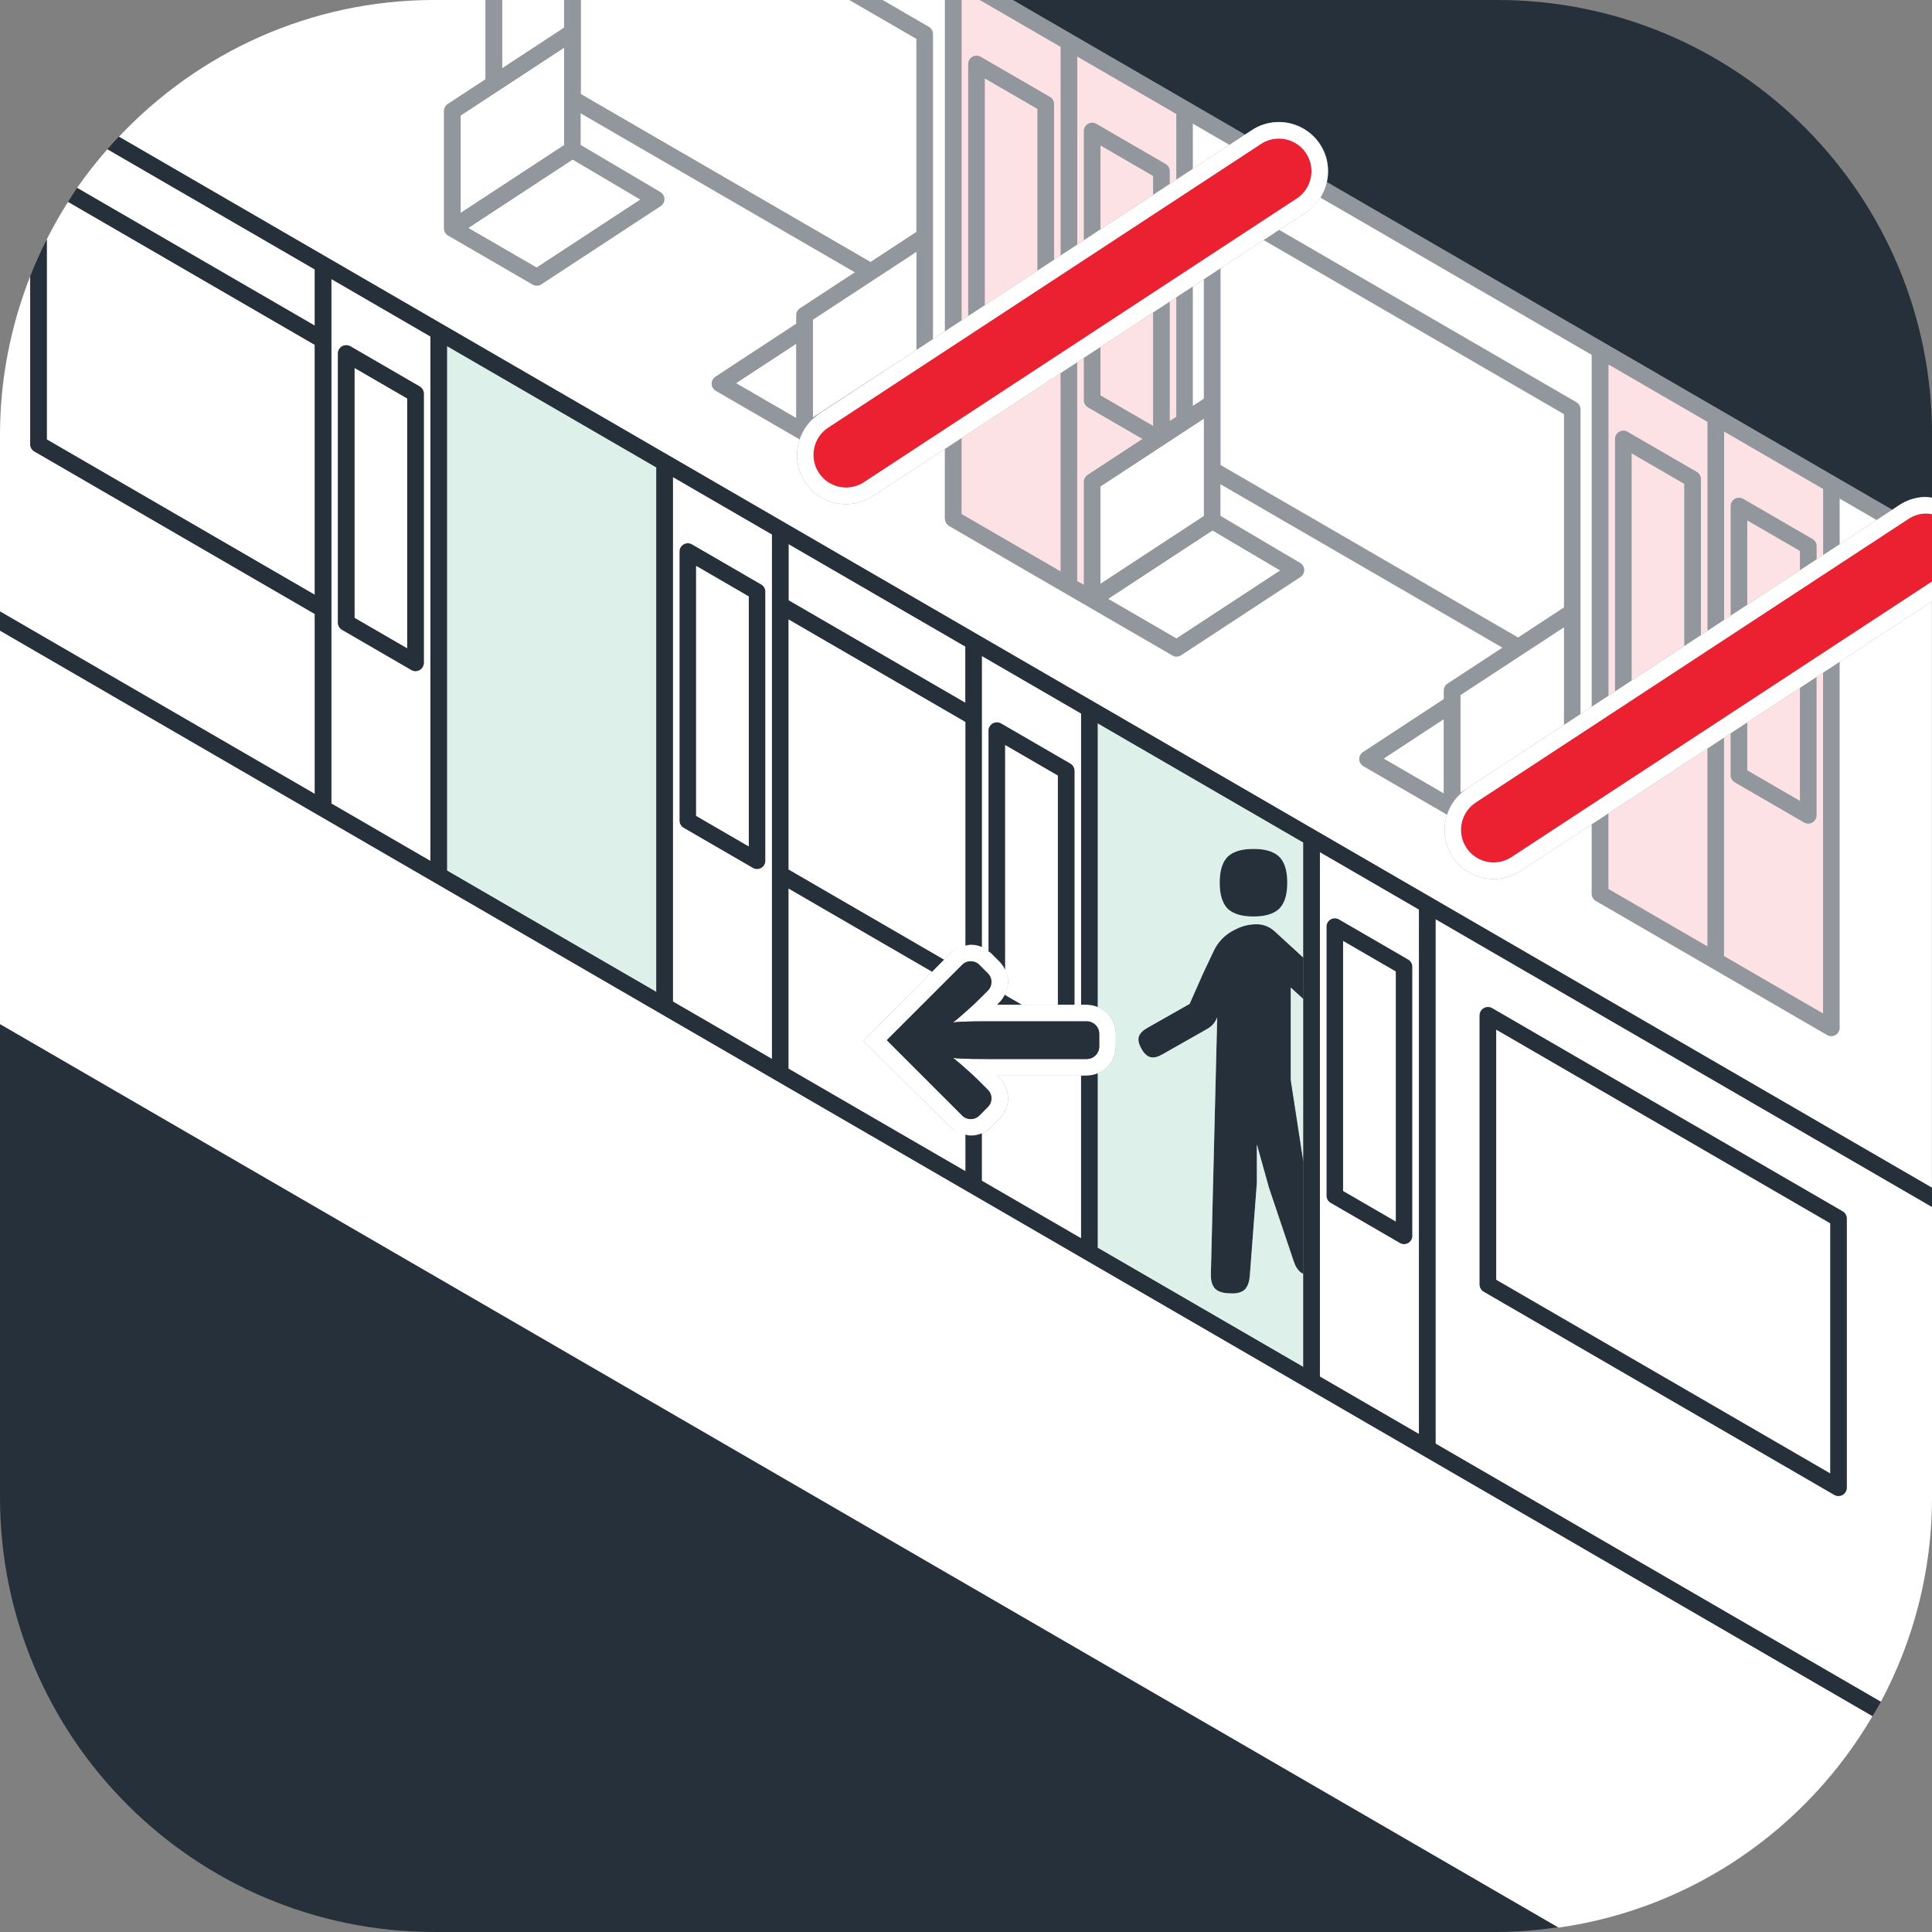 <?xml version="1.0" encoding="utf-8"?>
<!-- Generator: Adobe Illustrator 25.4.1, SVG Export Plug-In . SVG Version: 6.00 Build 0)  -->
<svg version="1.1" id="Layer_4" xmlns="http://www.w3.org/2000/svg" xmlns:xlink="http://www.w3.org/1999/xlink" x="0px" y="0px"
	 viewBox="0 0 87.379 87.379" style="enable-background:new 0 0 87.379 87.379;" xml:space="preserve">
<rect x="0" y="0" width="87.379" height="87.379" fill="#808080" stroke="none"/>
<style type="text/css">
	.st0{fill:#25303B;}
	.st1{fill:#FFFFFF;}
	.st2{fill:none;}
	.st3{fill:#DEF0EA;}
	.st4{fill:#92979D;}
	.st5{fill:#FCE2E5;}
	.st6{fill:#EB2132;}
</style>
<g>
	<path class="st0" d="M0,46.316v21.403c0,10.858,8.802,19.66,19.661,19.66h48.059c0.935,0,1.847-0.088,2.747-0.214L0,46.316z"/>
</g>
<path class="st1" d="M64.926,65.292l20.14,11.675c1.473-2.757,2.314-5.904,2.314-9.249V54.586L64.926,41.57V65.292z M66.921,45.921
	c0-0.134,0.071-0.258,0.188-0.325c0.119-0.066,0.261-0.066,0.376,0.001l15.852,9.189c0.115,0.066,0.187,0.19,0.187,0.324v12.173
	c0,0.134-0.071,0.258-0.188,0.325c-0.059,0.033-0.123,0.05-0.188,0.05c-0.065,0-0.13-0.017-0.188-0.051l-15.852-9.189
	c-0.115-0.066-0.187-0.19-0.187-0.324V45.921z"/>
<path class="st1" d="M14.236,12.184L4.858,6.748C4.37,7.306,3.908,7.886,3.485,8.497l10.751,6.232V12.184z"/>
<path class="st1" d="M14.236,27.768L1.552,20.416c-0.115-0.067-0.187-0.19-0.187-0.324v-7.595C0.495,14.718,0,17.129,0,19.66v7.995
	l14.236,8.253V27.768z"/>
<polygon class="st2" points="33.865,26.975 31.484,25.594 31.484,36.9 33.865,38.281 "/>
<path class="st2" d="M30.433,45.297l4.481,2.598V24.172l-4.481-2.598V45.297z M30.734,24.943c0-0.134,0.071-0.258,0.188-0.325
	c0.118-0.067,0.26-0.066,0.376,0l3.132,1.816c0.115,0.067,0.187,0.19,0.187,0.324v12.173c0,0.134-0.071,0.258-0.188,0.325
	c-0.059,0.034-0.123,0.05-0.188,0.05c-0.065,0-0.13-0.017-0.188-0.051L30.92,37.44c-0.115-0.067-0.187-0.19-0.187-0.324V24.943z"/>
<polygon class="st2" points="35.664,27.151 43.66,31.787 43.66,29.242 35.664,24.607 "/>
<path class="st1" d="M2.115,19.875l12.12,7.026V15.595L3.078,9.128c-0.348,0.547-0.668,1.112-0.962,1.695V19.875z"/>
<polygon class="st2" points="18.417,18.02 16.034,16.639 16.034,27.944 18.417,29.326 "/>
<polygon class="st2" points="20.216,39.374 29.683,44.862 29.683,21.139 20.216,15.651 "/>
<path class="st2" d="M14.986,36.342l4.48,2.597V15.217l-4.48-2.597V36.342z M15.284,15.988c0-0.134,0.071-0.258,0.188-0.325
	c0.118-0.067,0.26-0.065,0.376,0l3.133,1.816c0.115,0.067,0.187,0.19,0.187,0.324v12.173c0,0.134-0.071,0.258-0.188,0.325
	c-0.059,0.034-0.123,0.05-0.188,0.05c-0.065,0-0.13-0.017-0.188-0.051l-3.133-1.816c-0.115-0.067-0.187-0.19-0.187-0.324V15.988z"/>
<polygon class="st2" points="82.773,55.327 67.671,46.572 67.671,57.878 82.773,66.633 "/>
<polygon class="st2" points="63.127,43.938 60.745,42.558 60.745,53.864 63.127,55.245 "/>
<path class="st2" d="M59.695,62.26l4.481,2.598V41.135l-4.481-2.598V62.26z M59.995,41.907c0-0.134,0.071-0.258,0.188-0.325
	c0.118-0.067,0.26-0.066,0.376,0l3.132,1.815c0.115,0.067,0.187,0.19,0.187,0.324v12.173c0,0.134-0.071,0.258-0.188,0.325
	c-0.059,0.033-0.123,0.05-0.188,0.05c-0.065,0-0.13-0.017-0.188-0.051l-3.132-1.815c-0.115-0.066-0.187-0.19-0.187-0.324V41.907z"/>
<path class="st0" d="M82.959,67.608c0.059,0.034,0.123,0.051,0.188,0.051c0.064,0,0.129-0.017,0.188-0.05
	c0.116-0.067,0.188-0.191,0.188-0.325V55.111c0-0.134-0.071-0.258-0.187-0.324l-15.852-9.189c-0.115-0.067-0.257-0.067-0.376-0.001
	c-0.116,0.067-0.188,0.191-0.188,0.325v12.173c0,0.134,0.071,0.258,0.187,0.324L82.959,67.608z M67.671,46.572l15.102,8.755v11.307
	l-15.102-8.755V46.572z"/>
<path class="st0" d="M63.314,56.219c0.059,0.034,0.123,0.051,0.188,0.051c0.064,0,0.129-0.017,0.188-0.05
	c0.116-0.067,0.188-0.191,0.188-0.325V43.722c0-0.134-0.071-0.257-0.187-0.324l-3.132-1.815c-0.116-0.066-0.258-0.068-0.376,0
	c-0.116,0.067-0.188,0.19-0.188,0.325v12.173c0,0.134,0.071,0.258,0.187,0.324L63.314,56.219z M60.745,42.558l2.382,1.381v11.306
	l-2.382-1.381V42.558z"/>
<path class="st0" d="M34.052,39.256c0.059,0.034,0.123,0.051,0.188,0.051c0.064,0,0.129-0.017,0.188-0.05
	c0.116-0.067,0.188-0.19,0.188-0.325V26.759c0-0.134-0.071-0.257-0.187-0.324l-3.132-1.816c-0.116-0.066-0.258-0.068-0.376,0
	c-0.116,0.067-0.188,0.19-0.188,0.325v12.173c0,0.134,0.071,0.257,0.187,0.324L34.052,39.256z M31.484,25.594l2.382,1.381v11.306
	L31.484,36.9V25.594z"/>
<path class="st1" d="M14.986,12.619v23.723l4.48,2.597V15.217L14.986,12.619z M19.167,29.976c0,0.134-0.071,0.258-0.188,0.325
	c-0.059,0.034-0.123,0.05-0.188,0.05c-0.065,0-0.13-0.017-0.188-0.051l-3.133-1.816c-0.115-0.067-0.187-0.19-0.187-0.324V15.988
	c0-0.134,0.071-0.258,0.188-0.325c0.118-0.067,0.26-0.065,0.376,0l3.133,1.816c0.115,0.067,0.187,0.19,0.187,0.324V29.976z"/>
<polygon class="st1" points="16.034,27.944 18.417,29.326 18.417,18.02 16.034,16.639 "/>
<path class="st1" d="M30.434,21.575v23.723l4.48,2.597V24.172L30.434,21.575z M34.615,38.932c0,0.134-0.071,0.258-0.188,0.325
	c-0.059,0.034-0.123,0.05-0.188,0.05c-0.065,0-0.13-0.017-0.188-0.051l-3.133-1.816c-0.115-0.067-0.187-0.19-0.187-0.324V24.943
	c0-0.134,0.071-0.258,0.188-0.325c0.118-0.067,0.26-0.065,0.376,0l3.133,1.816c0.115,0.067,0.187,0.19,0.187,0.324V38.932z"/>
<polygon class="st1" points="31.483,36.9 33.865,38.281 33.865,26.975 31.483,25.594 "/>
<path class="st1" d="M59.696,38.538V62.26l4.48,2.597V41.135L59.696,38.538z M63.877,55.895c0,0.134-0.071,0.258-0.188,0.325
	c-0.059,0.034-0.123,0.05-0.188,0.05c-0.065,0-0.13-0.017-0.188-0.051l-3.133-1.816c-0.115-0.067-0.187-0.19-0.187-0.324V41.906
	c0-0.134,0.071-0.258,0.188-0.325c0.118-0.067,0.26-0.065,0.376,0l3.133,1.816c0.115,0.067,0.187,0.19,0.187,0.324V55.895z"/>
<polygon class="st1" points="60.744,53.863 63.127,55.244 63.127,43.938 60.744,42.557 "/>
<path class="st0" d="M15.848,15.663c-0.116-0.066-0.258-0.067-0.376,0c-0.116,0.067-0.188,0.19-0.188,0.325v12.173
	c0,0.134,0.071,0.257,0.187,0.324l3.133,1.816c0.059,0.034,0.123,0.051,0.188,0.051c0.064,0,0.129-0.017,0.188-0.05
	c0.116-0.067,0.188-0.19,0.188-0.325V17.804c0-0.134-0.071-0.257-0.187-0.324L15.848,15.663z M18.417,29.326l-2.383-1.381V16.639
	l2.383,1.381V29.326z"/>
<polygon class="st3" points="29.683,44.862 20.216,39.374 20.216,15.651 29.683,21.139 "/>
<polygon class="st1" points="67.671,46.572 82.773,55.327 82.773,66.633 67.671,57.878 "/>
<polygon class="st1" points="43.66,31.787 35.664,27.151 35.664,24.607 43.66,29.242 "/>
<polygon class="st1" points="36.017,18.916 36.017,15.538 33.282,17.331 "/>
<polygon class="st1" points="24.27,12.106 28.97,9.025 25.899,7.211 21.172,10.31 "/>
<polygon class="st1" points="65.304,35.895 65.304,32.516 62.569,34.309 "/>
<polygon class="st1" points="20.833,9.635 25.513,6.567 25.513,4.473 25.513,2.152 20.833,5.221 "/>
<polygon class="st1" points="26.263,4.256 39.371,11.855 41.449,10.493 41.449,1.753 38.423,-0.001 26.263,-0.001 26.263,1.458 "/>
<polygon class="st1" points="25.513,1.255 25.513,-0.001 22.708,-0.001 22.708,3.095 "/>
<polygon class="st1" points="49.77,26.41 54.451,23.342 54.451,21.248 54.451,18.928 49.77,21.996 "/>
<polygon class="st1" points="53.208,28.881 57.908,25.8 54.837,23.986 50.109,27.085 "/>
<g>
	<path class="st1" d="M84.688,77.615L0,28.521v17.794l70.494,40.865C76.556,86.322,81.721,82.69,84.688,77.615z"/>
</g>
<path class="st0" d="M56.621,5.882c0.324-0.212,0.7-0.337,1.088-0.36c0.794-0.047,1.558,0.338,1.994,1.002
	c0.343,0.525,0.433,1.141,0.305,1.709l25.569,14.822l0.332-0.218c0.324-0.212,0.7-0.337,1.088-0.36
	c0.13-0.008,0.256,0.014,0.384,0.028V19.66c0-10.858-8.802-19.66-19.66-19.66H45.803l10.504,6.089L56.621,5.882z"/>
<polygon class="st2" points="25.513,4.473 25.513,2.152 20.833,5.221 20.833,9.635 25.513,6.567 "/>
<polygon class="st2" points="21.172,10.31 24.27,12.106 28.97,9.025 25.899,7.211 "/>
<polygon class="st2" points="36.017,18.916 36.017,15.538 33.282,17.331 "/>
<polygon class="st2" points="50.109,27.085 53.208,28.881 57.908,25.8 54.837,23.986 "/>
<polygon class="st2" points="65.304,35.895 65.304,32.516 62.569,34.309 "/>
<polygon class="st2" points="54.451,21.248 54.451,18.928 49.77,21.996 49.77,26.41 54.451,23.342 "/>
<path class="st4" d="M82.455,45.837l-4.48-2.598v-9.879l-0.75,0.492v8.952l-4.481-2.598V36.79l-0.75,0.492v3.141
	c0,0.134,0.071,0.257,0.187,0.324l10.462,6.065c0.059,0.034,0.123,0.051,0.188,0.051c0.064,0,0.129-0.017,0.188-0.05
	c0.116-0.067,0.188-0.191,0.188-0.325V29.933l-0.75,0.492V45.837z"/>
<path class="st4" d="M76.739,21.344l-3.132-1.815c-0.115-0.066-0.257-0.068-0.376,0c-0.116,0.067-0.188,0.19-0.188,0.325V31.27
	l0.75-0.492V20.504l2.382,1.381v7.332l0.75-0.492v-7.057C76.926,21.535,76.854,21.411,76.739,21.344z"/>
<path class="st4" d="M81.407,36.223l-2.383-1.381v-2.169l-0.75,0.492v1.894c0,0.134,0.071,0.257,0.187,0.324l3.133,1.815
	c0.059,0.034,0.123,0.051,0.188,0.051c0.064,0,0.129-0.017,0.188-0.05c0.116-0.067,0.188-0.19,0.188-0.325v-6.255l-0.75,0.492
	V36.223z"/>
<path class="st4" d="M79.024,23.536l2.383,1.381v0.871l0.75-0.492v-0.596c0-0.134-0.071-0.257-0.187-0.324l-3.133-1.816
	c-0.116-0.066-0.258-0.068-0.376,0c-0.116,0.067-0.188,0.19-0.188,0.325v4.956l0.75-0.492V23.536z"/>
<polygon class="st2" points="50.109,27.085 53.208,28.881 57.908,25.8 54.837,23.986 "/>
<polygon class="st2" points="54.451,21.248 54.451,18.928 49.77,21.996 49.77,26.41 54.451,23.342 "/>
<polygon class="st2" points="65.304,35.895 65.304,32.516 62.569,34.309 "/>
<polygon class="st4" points="43.489,-0.001 42.739,-0.001 42.739,14.981 43.489,14.489 "/>
<path class="st4" d="M52.716,7.418l-3.132-1.816c-0.115-0.066-0.257-0.068-0.376,0c-0.116,0.067-0.188,0.19-0.188,0.325v4.938
	l0.75-0.492V6.577l2.382,1.381v0.853l0.75-0.492V7.742C52.902,7.608,52.831,7.485,52.716,7.418z"/>
<path class="st4" d="M60.007,8.234c-0.056,0.246-0.154,0.482-0.291,0.698l12.276,7.117v15.91l0.75-0.492V16.483l4.481,2.598v9.448
	l0.75-0.492v-8.522l4.48,2.597v2.988l0.75-0.492v-2.062l1.669,0.968l0.702-0.46L60.007,8.234z"/>
<path class="st4" d="M70.736,18.731v8.74l-2.078,1.362l-13.458-7.801v-2.798v-6.098l-0.75,0.492v5.404l-0.5,0.328v-5.404
	l-0.75,0.492v5.404l-0.299,0.196v-5.404l-0.75,0.492v5.13l-2.382-1.381v-2.188l-0.75,0.492V18.1c0,0.134,0.071,0.257,0.187,0.324
	l2.465,1.429l-2.482,1.627c-0.105,0.069-0.169,0.187-0.169,0.313v4.661l-0.301-0.174v-9.896l-0.75,0.492v8.97l-4.48-2.597v-3.436
	l-0.75,0.492v3.16c0,0.016,0.007,0.029,0.009,0.044c0.003,0.026,0.007,0.052,0.016,0.077c0.008,0.022,0.018,0.042,0.03,0.062
	c0.012,0.021,0.024,0.041,0.041,0.06c0.017,0.019,0.036,0.034,0.056,0.05c0.013,0.01,0.021,0.023,0.035,0.031l6.281,3.641
	l3.824,2.217c0.059,0.034,0.124,0.051,0.188,0.051c0.071,0,0.144-0.021,0.206-0.062l5.397-3.539
	c0.107-0.071,0.172-0.193,0.169-0.322s-0.073-0.248-0.185-0.314l-3.606-2.13v-1.432l12.756,7.394l-2.483,1.628
	c-0.105,0.069-0.169,0.187-0.169,0.313v0.385l-3.655,2.397c-0.108,0.071-0.173,0.194-0.169,0.324s0.074,0.249,0.187,0.314
	l3.781,2.192c0.042-0.127,0.094-0.251,0.158-0.371c0.144-0.266,0.342-0.503,0.593-0.697c0.045-0.034,0.083-0.074,0.131-0.106
	l-0.275,0.18v-4.415l2.822-1.849c0,0,0,0,0,0l1.859-1.219v4.414l0.723-0.474l0.027-0.018v-4.617v-9.159
	c0-0.134-0.071-0.257-0.187-0.324l-13.446-7.794l-0.702,0.46L70.736,18.731z M49.77,21.996l4.681-3.068v2.32v2.094L49.77,26.41
	V21.996z M57.908,25.8l-4.7,3.082l-3.099-1.796l4.728-3.1L57.908,25.8z M65.304,35.895l-2.735-1.586l2.735-1.793V35.895z"/>
<polygon class="st4" points="48.719,2.557 53.201,5.155 53.201,8.124 53.951,7.632 53.951,5.59 55.605,6.548 56.307,6.088 
	45.803,-0.001 44.308,-0.001 47.969,2.122 47.969,11.553 48.719,11.061 "/>
<path class="st4" d="M44.539,3.545l2.382,1.381v7.314l0.75-0.492V4.709c0-0.134-0.071-0.257-0.187-0.324L44.352,2.57
	c-0.116-0.067-0.258-0.068-0.376,0c-0.116,0.067-0.188,0.19-0.188,0.325v11.399l0.75-0.492V3.545z"/>
<path class="st4" d="M36.912,18.821c0.046-0.035,0.085-0.076,0.133-0.108l-0.278,0.163v-4.417l4.682-3.068v4.436l0.723-0.474
	l0.027-0.018V13.71v-3.015V1.538c0-0.134-0.071-0.257-0.187-0.324l-2.094-1.214h-1.495l3.026,1.754v8.74l-2.078,1.362L26.263,4.256
	V1.458v-1.459h-0.75v1.256l-2.806,1.839v-3.095h-0.75v3.587l-1.706,1.119c-0.105,0.069-0.169,0.187-0.169,0.313v5.304
	c0,0.025,0.002,0.051,0.006,0.075c0.002,0.007,0.001,0.001,0.001,0.001c0.003,0.018,0.008,0.035,0.014,0.052
	c0.026,0.078,0.078,0.146,0.151,0.194c0,0,0.001,0,0.001,0c0.005,0.003,0.011,0.006,0.016,0.009l3.822,2.216
	c0.059,0.034,0.124,0.051,0.188,0.051c0.071,0,0.144-0.021,0.206-0.062l5.397-3.539c0.107-0.071,0.172-0.193,0.169-0.322
	s-0.073-0.248-0.185-0.314l-3.606-2.13V5.123l12.406,7.192l-2.483,1.627c-0.105,0.069-0.169,0.187-0.169,0.313v0.385l-3.655,2.397
	c-0.108,0.071-0.173,0.194-0.169,0.324s0.074,0.249,0.187,0.314l3.785,2.194c0.041-0.121,0.092-0.238,0.154-0.352
	C36.462,19.252,36.661,19.015,36.912,18.821z M20.833,5.221l4.681-3.069v2.32v2.094l-4.681,3.068V5.221z M28.97,9.025l-4.7,3.082
	l-3.099-1.796l4.728-3.099L28.97,9.025z M36.017,18.916l-2.735-1.586l2.735-1.793V18.916z"/>
<g>
	<polygon class="st5" points="81.407,25.788 81.407,24.917 79.024,23.536 79.024,27.35 	"/>
	<polygon class="st5" points="79.024,32.673 79.024,34.842 81.407,36.223 81.407,31.111 	"/>
</g>
<g>
	<path class="st5" d="M78.274,27.842v-4.956c0-0.134,0.071-0.258,0.188-0.325c0.118-0.068,0.26-0.065,0.376,0l3.133,1.816
		c0.115,0.067,0.187,0.19,0.187,0.324v0.596l0.298-0.195v-2.988l-4.48-2.597v8.522L78.274,27.842z"/>
	<path class="st5" d="M82.157,30.619v6.255c0,0.134-0.071,0.258-0.188,0.325c-0.059,0.034-0.123,0.05-0.188,0.05
		c-0.065,0-0.13-0.017-0.188-0.051l-3.133-1.815c-0.115-0.067-0.187-0.19-0.187-0.324v-1.894l-0.3,0.197v9.879l4.48,2.598V30.424
		L82.157,30.619z"/>
</g>
<g>
	<path class="st5" d="M73.044,31.27V19.853c0-0.134,0.071-0.258,0.188-0.325c0.119-0.067,0.261-0.066,0.376,0l3.132,1.815
		c0.115,0.067,0.187,0.19,0.187,0.324v7.057l0.299-0.196v-9.448l-4.481-2.598v14.983L73.044,31.27z"/>
	<polygon class="st5" points="72.743,36.79 72.743,40.206 77.224,42.805 77.224,33.852 	"/>
</g>
<polygon class="st5" points="76.176,29.217 76.176,21.885 73.794,20.504 73.794,30.778 "/>
<polygon class="st1" points="66.332,35.668 70.736,32.782 70.736,28.368 68.877,29.587 68.876,29.587 66.054,31.436 66.054,35.851 
	66.329,35.671 "/>
<polygon class="st1" points="83.201,22.548 83.201,24.613 84.872,23.517 "/>
<polygon class="st1" points="53.947,18.358 54.447,18.031 54.447,12.63 53.947,12.957 "/>
<path class="st1" d="M59.06,9.606l-1.208,0.792l13.443,7.793c0.115,0.067,0.187,0.19,0.187,0.324v9.159v4.62l0.507-0.332V16.049
	L59.716,8.934C59.551,9.194,59.334,9.426,59.06,9.606z"/>
<polygon class="st1" points="53.947,5.59 53.947,7.635 55.603,6.55 "/>
<path class="st1" d="M83.201,29.935v16.553c0,0.134-0.071,0.258-0.188,0.325c-0.059,0.033-0.123,0.05-0.188,0.05
	c-0.065,0-0.13-0.017-0.188-0.051l-10.462-6.065c-0.115-0.067-0.187-0.19-0.187-0.324v-3.139l-3.215,2.108
	c-0.326,0.213-0.702,0.338-1.089,0.361c-0.794,0.047-1.558-0.338-1.995-1.003c-0.313-0.478-0.41-1.033-0.328-1.558
	c0.018-0.118,0.048-0.233,0.085-0.345l-3.784-2.194c-0.112-0.065-0.183-0.184-0.187-0.314s0.061-0.252,0.169-0.324l3.655-2.397
	v-0.385c0-0.126,0.063-0.244,0.169-0.313l2.483-1.628l-12.756-7.394v1.432l3.606,2.13c0.111,0.066,0.182,0.185,0.185,0.314
	s-0.062,0.251-0.169,0.322l-5.397,3.539c-0.062,0.041-0.135,0.062-0.206,0.062c-0.064,0-0.13-0.017-0.188-0.051l-3.824-2.217
	l-6.281-3.641c-0.014-0.008-0.022-0.021-0.035-0.031c-0.02-0.016-0.04-0.031-0.056-0.05c-0.016-0.019-0.028-0.039-0.041-0.06
	c-0.012-0.02-0.022-0.04-0.03-0.062c-0.009-0.025-0.012-0.051-0.016-0.077c-0.002-0.015-0.009-0.029-0.009-0.044v-3.157
	l-3.249,2.129c-0.326,0.213-0.702,0.338-1.089,0.361c-0.794,0.047-1.558-0.338-1.995-1.003c-0.313-0.478-0.41-1.033-0.328-1.558
	c0.019-0.124,0.05-0.246,0.09-0.364l-3.789-2.196c-0.112-0.065-0.183-0.184-0.187-0.314s0.061-0.252,0.169-0.324l3.655-2.397v-0.385
	c0-0.126,0.063-0.244,0.169-0.313l2.483-1.627L26.259,5.123v1.432l3.606,2.13c0.111,0.066,0.182,0.185,0.185,0.314
	s-0.062,0.251-0.169,0.322l-5.397,3.539c-0.062,0.041-0.135,0.062-0.206,0.062c-0.064,0-0.13-0.017-0.188-0.051l-3.822-2.216
	c-0.005-0.003-0.011-0.006-0.016-0.009c0,0-0.001,0-0.001,0c-0.073-0.047-0.125-0.116-0.151-0.194
	c-0.006-0.017-0.011-0.035-0.014-0.052c0,0,0.001,0.006-0.001-0.001c-0.004-0.024-0.006-0.05-0.006-0.075V5.018
	c0-0.126,0.063-0.244,0.169-0.313l1.706-1.119v-3.587h-2.298c-5.634,0-10.694,2.388-14.278,6.186l81.997,47.534v-26.52
	L83.201,29.935z"/>
<path class="st1" d="M42.735-0.001h-2.821l2.094,1.214c0.115,0.067,0.187,0.19,0.187,0.324v9.158v3.015v1.627l0.54-0.354V-0.001z"/>
<g>
	<path class="st5" d="M49.02,10.864V5.926c0-0.134,0.071-0.258,0.188-0.325c0.119-0.067,0.261-0.066,0.376,0l3.132,1.816
		c0.115,0.067,0.187,0.19,0.187,0.324V8.32l0.299-0.196V5.155l-4.481-2.598v8.504L49.02,10.864z"/>
	<polygon class="st5" points="52.902,13.642 52.902,19.046 53.201,18.85 53.201,13.446 	"/>
	<path class="st5" d="M49.02,18.1v-1.913l-0.301,0.197v9.896l0.301,0.174v-4.661c0-0.126,0.063-0.244,0.169-0.313l2.482-1.627
		l-2.465-1.429C49.092,18.357,49.02,18.233,49.02,18.1z"/>
</g>
<g>
	<polygon class="st5" points="52.152,8.811 52.152,7.958 49.77,6.577 49.77,10.372 	"/>
	<polygon class="st5" points="49.77,15.695 49.77,17.883 52.152,19.264 52.152,14.134 	"/>
</g>
<g>
	<path class="st5" d="M43.789,14.293V2.894c0-0.134,0.071-0.258,0.188-0.325c0.118-0.068,0.26-0.066,0.376,0l3.132,1.815
		c0.115,0.067,0.187,0.19,0.187,0.324v7.039l0.299-0.196v-9.43l-3.662-2.123h-0.819v14.49L43.789,14.293z"/>
	<path class="st5" d="M47.522,17.168c-0.015,0.012-0.023,0.03-0.039,0.039c-0.011,0.006-0.023,0.004-0.035,0.009l-3.96,2.595v3.436
		l4.48,2.597v-8.97L47.522,17.168z"/>
</g>
<polygon class="st5" points="46.921,12.24 46.921,4.926 44.539,3.545 44.539,13.801 "/>
<polygon class="st1" points="41.449,11.39 36.767,14.458 36.767,18.875 41.449,15.826 "/>
<polygon class="st1" points="57.152,10.857 55.201,12.135 55.201,18.233 55.201,21.032 68.659,28.833 70.736,27.471 70.736,18.731 
	"/>
<path class="st6" d="M57.753,6.271c-0.25,0.015-0.498,0.093-0.721,0.239L37.456,19.34c-0.681,0.446-0.87,1.361-0.424,2.043
	c0.3,0.458,0.812,0.695,1.322,0.665c0.25-0.015,0.497-0.094,0.722-0.24L58.649,8.979c0.682-0.447,0.872-1.362,0.425-2.044
	C58.775,6.477,58.263,6.241,57.753,6.271z"/>
<path class="st1" d="M59.702,6.525c-0.436-0.664-1.2-1.049-1.994-1.002c-0.387,0.023-0.764,0.147-1.088,0.36l-14.449,9.47
	l-0.723,0.474l-4.404,2.886c-0.049,0.032-0.088,0.073-0.133,0.108c-0.251,0.194-0.45,0.431-0.593,0.697
	c-0.122,0.226-0.205,0.467-0.244,0.718c-0.081,0.525,0.015,1.08,0.328,1.558c0.437,0.665,1.201,1.05,1.995,1.003
	c0.386-0.023,0.763-0.148,1.089-0.361L59.06,9.606C60.087,8.933,60.374,7.552,59.702,6.525z M58.649,8.979L39.076,21.808
	c-0.225,0.147-0.473,0.225-0.722,0.24c-0.51,0.03-1.022-0.207-1.322-0.665c-0.446-0.682-0.257-1.597,0.424-2.043L57.032,6.51
	c0.223-0.146,0.472-0.224,0.721-0.239c0.51-0.03,1.022,0.206,1.322,0.664C59.521,7.617,59.331,8.532,58.649,8.979z"/>
<path class="st6" d="M87.04,23.227c-0.25,0.015-0.498,0.093-0.721,0.239l-19.576,12.83c-0.681,0.446-0.87,1.361-0.424,2.043
	c0.3,0.458,0.811,0.695,1.322,0.665c0.25-0.015,0.497-0.094,0.722-0.24L87.38,26.3v-3.049C87.268,23.232,87.154,23.22,87.04,23.227z
	"/>
<path class="st1" d="M68.363,38.764c-0.225,0.147-0.473,0.225-0.722,0.24c-0.51,0.03-1.022-0.207-1.322-0.665
	c-0.446-0.682-0.257-1.597,0.424-2.043l19.576-12.83c0.223-0.146,0.472-0.224,0.721-0.239c0.114-0.007,0.228,0.004,0.339,0.024
	v-0.744c-0.127-0.015-0.254-0.036-0.384-0.028c-0.387,0.023-0.764,0.147-1.088,0.36l-14.449,9.47l-0.723,0.474l-4.404,2.886
	c-0.049,0.032-0.088,0.073-0.133,0.108c-0.251,0.194-0.45,0.431-0.593,0.697c-0.122,0.226-0.205,0.467-0.244,0.718
	c-0.081,0.525,0.015,1.08,0.328,1.558c0.437,0.665,1.201,1.05,1.995,1.003c0.386-0.023,0.763-0.148,1.089-0.361L87.38,27.196V26.3
	L68.363,38.764z"/>
<polygon class="st3" points="58.372,48.855 58.945,52.565 58.945,45.177 58.372,44.652 "/>
<g>
	<path class="st0" d="M56.692,41.451c0.42,0,0.874-0.07,1.17-0.357c0.289-0.298,0.358-0.751,0.358-1.172
		c0-0.42-0.069-0.874-0.358-1.17c-0.296-0.289-0.75-0.358-1.17-0.358c-0.421,0-0.875,0.069-1.172,0.358
		c-0.287,0.296-0.357,0.75-0.357,1.17c0,0.421,0.07,0.874,0.357,1.172C55.817,41.381,56.271,41.451,56.692,41.451z"/>
	<path class="st0" d="M58.945,52.565l-0.572-3.71v-4.203l0.572,0.525v-1.867l-0.319-0.293l-0.988-0.906
		c-0.109-0.099-0.233-0.175-0.369-0.229c-0.137-0.053-0.281-0.08-0.427-0.08h-0.03c-0.302,0-0.605,0.071-0.875,0.204l-0.123,0.06
		c-0.4,0.198-0.725,0.528-0.915,0.932l-0.488,1.033c-0.002,0.005-0.005,0.01-0.007,0.015l-0.599,1.357l-1.671,0.948l-0.25,0.143
		c-0.165,0.093-0.327,0.22-0.38,0.399c-0.047,0.18,0.026,0.373,0.12,0.538c0.093,0.165,0.221,0.327,0.4,0.379
		c0.18,0.047,0.374-0.027,0.538-0.119l0.412-0.234l0.001-0.001l1.644-0.932c0.088-0.051,0.167-0.115,0.236-0.19
		c0.069-0.076,0.125-0.162,0.167-0.255l0.029-0.068l-0.286,11.601c-0.006,0.237,0.027,0.493,0.184,0.664
		c0.164,0.166,0.417,0.211,0.654,0.217c0.236,0.018,0.494-0.002,0.673-0.151c0.173-0.154,0.232-0.405,0.25-0.641l0.319-4.2v-1.744
		l0.287,1.029l0.15,0.536c0.033,0.108,0.06,0.216,0.091,0.325l0.004,0.024l1.132,3.364c0.076,0.225,0.194,0.454,0.4,0.561
		c0.011,0.005,0.025,0.003,0.036,0.007V52.565z"/>
</g>
<path class="st1" d="M49.15,45.44h-4.052l0.113-0.113c0.246-0.246,0.381-0.572,0.38-0.919c0-0.347-0.136-0.672-0.38-0.914
	l-0.39-0.39c-0.245-0.245-0.57-0.38-0.917-0.38c-0.001,0-0.002,0-0.003,0c-0.347,0-0.672,0.136-0.913,0.38l-3.941,3.982l3.94,3.897
	c0.244,0.245,0.569,0.38,0.917,0.38c0.346,0,0.671-0.134,0.918-0.38l0.388-0.389c0.245-0.244,0.381-0.569,0.381-0.916
	c0.001-0.348-0.135-0.674-0.381-0.92l-0.111-0.111h4.051c0.726,0,1.316-0.591,1.316-1.317v-0.572
	C50.466,46.031,49.875,45.44,49.15,45.44z M49.716,47.33c0,0.313-0.254,0.567-0.567,0.567l-4.501,0c0,0-1.265,0.004-1.544-0.053
	c0.042,0.023,0.722,0.592,1.168,1.039l0.409,0.408c0.214,0.214,0.214,0.56,0,0.773l-0.39,0.391c-0.214,0.213-0.56,0.213-0.773,0
	l-3.411-3.411l3.411-3.409c0.213-0.214,0.559-0.214,0.773,0l0.39,0.39c0.214,0.213,0.214,0.559,0,0.773l-0.409,0.408
	c-0.446,0.446-1.126,1.015-1.168,1.039c0.279-0.058,1.544-0.053,1.544-0.053l4.501,0c0.313,0,0.567,0.254,0.567,0.568V47.33z"/>
<path class="st0" d="M49.716,47.33c0,0.313-0.254,0.567-0.567,0.567l-4.501,0c0,0-1.265,0.004-1.544-0.053
	c0.042,0.023,0.722,0.592,1.168,1.039l0.409,0.408c0.214,0.214,0.214,0.56,0,0.773l-0.39,0.391c-0.214,0.213-0.56,0.213-0.773,0
	l-3.411-3.411l3.411-3.41c0.213-0.214,0.559-0.214,0.773,0l0.39,0.39c0.214,0.213,0.214,0.559,0,0.773l-0.409,0.408
	c-0.446,0.446-1.126,1.015-1.168,1.039c0.279-0.058,1.544-0.053,1.544-0.053l4.501,0c0.313,0,0.567,0.254,0.567,0.568V47.33z"/>
<path class="st3" d="M51.883,46.494l0.25-0.143l1.671-0.948l0.599-1.357c0.002-0.005,0.005-0.01,0.007-0.015l0.488-1.033
	c0.19-0.404,0.515-0.734,0.915-0.932l0.123-0.06c0.27-0.133,0.573-0.204,0.875-0.204h0.03c0.146,0,0.29,0.027,0.427,0.08
	c0.136,0.054,0.26,0.13,0.369,0.229l0.988,0.906l0.319,0.293v-5.207l-9.303-5.393v12.83c0.482,0.196,0.824,0.666,0.824,1.218v0.572
	c0,0.552-0.342,1.022-0.824,1.218v7.885l9.303,5.393v-4.222c-0.012-0.005-0.025-0.002-0.036-0.007
	c-0.206-0.107-0.324-0.336-0.4-0.561l-1.132-3.364l-0.004-0.024c-0.031-0.109-0.058-0.217-0.091-0.325l-0.15-0.536l-0.287-1.029
	v1.744l-0.319,4.2c-0.018,0.236-0.077,0.487-0.25,0.641c-0.179,0.149-0.437,0.169-0.673,0.151c-0.237-0.006-0.49-0.051-0.654-0.217
	c-0.157-0.171-0.19-0.427-0.184-0.664l0.286-11.601l-0.029,0.068c-0.042,0.093-0.098,0.179-0.167,0.255
	c-0.069,0.075-0.148,0.139-0.236,0.19l-1.644,0.932l-0.001,0.001l-0.412,0.234c-0.164,0.092-0.358,0.166-0.538,0.119
	c-0.179-0.052-0.307-0.214-0.4-0.379c-0.094-0.165-0.167-0.358-0.12-0.538C51.556,46.714,51.718,46.587,51.883,46.494z
	 M55.52,38.752c0.297-0.289,0.751-0.358,1.172-0.358c0.42,0,0.874,0.069,1.17,0.358c0.289,0.296,0.358,0.75,0.358,1.17
	c0,0.421-0.069,0.874-0.358,1.172c-0.296,0.287-0.75,0.357-1.17,0.357c-0.421,0-0.875-0.07-1.172-0.357
	c-0.287-0.298-0.357-0.751-0.357-1.172C55.163,39.502,55.233,39.048,55.52,38.752z"/>
<path class="st0" d="M87.38,54.586v-0.867L5.374,6.18C5.198,6.366,5.026,6.555,4.858,6.748l9.378,5.436v2.544L3.485,8.497
	C3.343,8.703,3.212,8.916,3.078,9.128l11.158,6.468v11.306l-12.12-7.026v-9.053c-0.275,0.545-0.526,1.102-0.75,1.674v7.595
	c0,0.134,0.071,0.257,0.187,0.324l12.684,7.352v8.139L0,27.654v0.867l84.688,49.094c0.126-0.216,0.26-0.427,0.378-0.648
	l-20.14-11.675V41.57L87.38,54.586z M35.664,24.607l7.996,4.635v2.544l-7.996-4.635V24.607z M19.466,38.939l-4.48-2.597V12.619
	l4.48,2.597V38.939z M29.683,44.862l-9.467-5.488V15.651l9.467,5.488V44.862z M34.914,47.895l-4.481-2.598V21.574l4.481,2.598
	V47.895z M58.945,61.825l-9.303-5.393v-7.885c-0.152,0.062-0.318,0.1-0.492,0.1h-0.258v7.35l-4.481-2.598v-2.141
	c-0.158,0.067-0.329,0.104-0.506,0.104c-0.085,0-0.162-0.032-0.244-0.048v1.65l-7.996-4.635v-8.138l6.486,3.76l0.545-0.551
	l-7.031-4.076V28.018l7.996,4.635v10.118c0.081-0.016,0.157-0.048,0.241-0.048c0.001,0,0.002,0,0.003,0
	c0.177,0,0.348,0.037,0.506,0.104V29.677l4.481,2.598V45.44h0.258c0.174,0,0.34,0.038,0.492,0.1v-12.83l9.303,5.393V61.825z
	 M64.176,64.858l-4.481-2.598V38.537l4.481,2.598V64.858z"/>
<g>
	<path class="st1" d="M44.71,43.029v-9.983c0-0.134,0.071-0.258,0.188-0.325c0.118-0.067,0.26-0.065,0.376,0l3.133,1.816
		c0.115,0.067,0.187,0.19,0.187,0.324V45.44h0.299V32.275l-4.48-2.597v13.151C44.521,42.875,44.616,42.952,44.71,43.029z"/>
	<path class="st1" d="M45.099,48.647l0.111,0.111c0.246,0.246,0.382,0.572,0.381,0.92c0,0.347-0.136,0.672-0.381,0.916l-0.388,0.389
		c-0.12,0.12-0.26,0.211-0.411,0.275V53.4l4.48,2.597v-7.35H45.099z"/>
</g>
<g>
	<path class="st0" d="M44.822,43.104l0.39,0.39c0.108,0.107,0.187,0.236,0.25,0.371V33.697l2.382,1.381V45.44h0.75V34.862
		c0-0.134-0.071-0.257-0.187-0.324l-3.132-1.815c-0.115-0.067-0.257-0.068-0.376,0c-0.116,0.067-0.188,0.19-0.188,0.325v9.983
		C44.746,43.058,44.789,43.071,44.822,43.104z"/>
	<path class="st0" d="M45.211,45.327l-0.113,0.113h1.116l-0.753-0.436v-0.049C45.398,45.089,45.32,45.218,45.211,45.327z"/>
</g>
<path class="st1" d="M45.591,44.407c0.001,0.194-0.051,0.377-0.131,0.548v0.047l0.754,0.437h1.629V35.078l-2.383-1.381v10.166
	C45.54,44.032,45.591,44.214,45.591,44.407z"/>
<path class="st1" d="M42.988,50.983l-3.94-3.897l3.103-3.135l-6.486-3.76v8.138l7.996,4.635v-1.65
	C43.409,51.266,43.172,51.168,42.988,50.983z"/>
<path class="st1" d="M42.989,43.104c0.182-0.184,0.42-0.283,0.672-0.332V32.653l-7.996-4.635v11.306l7.031,4.076L42.989,43.104z"/>
</svg>
